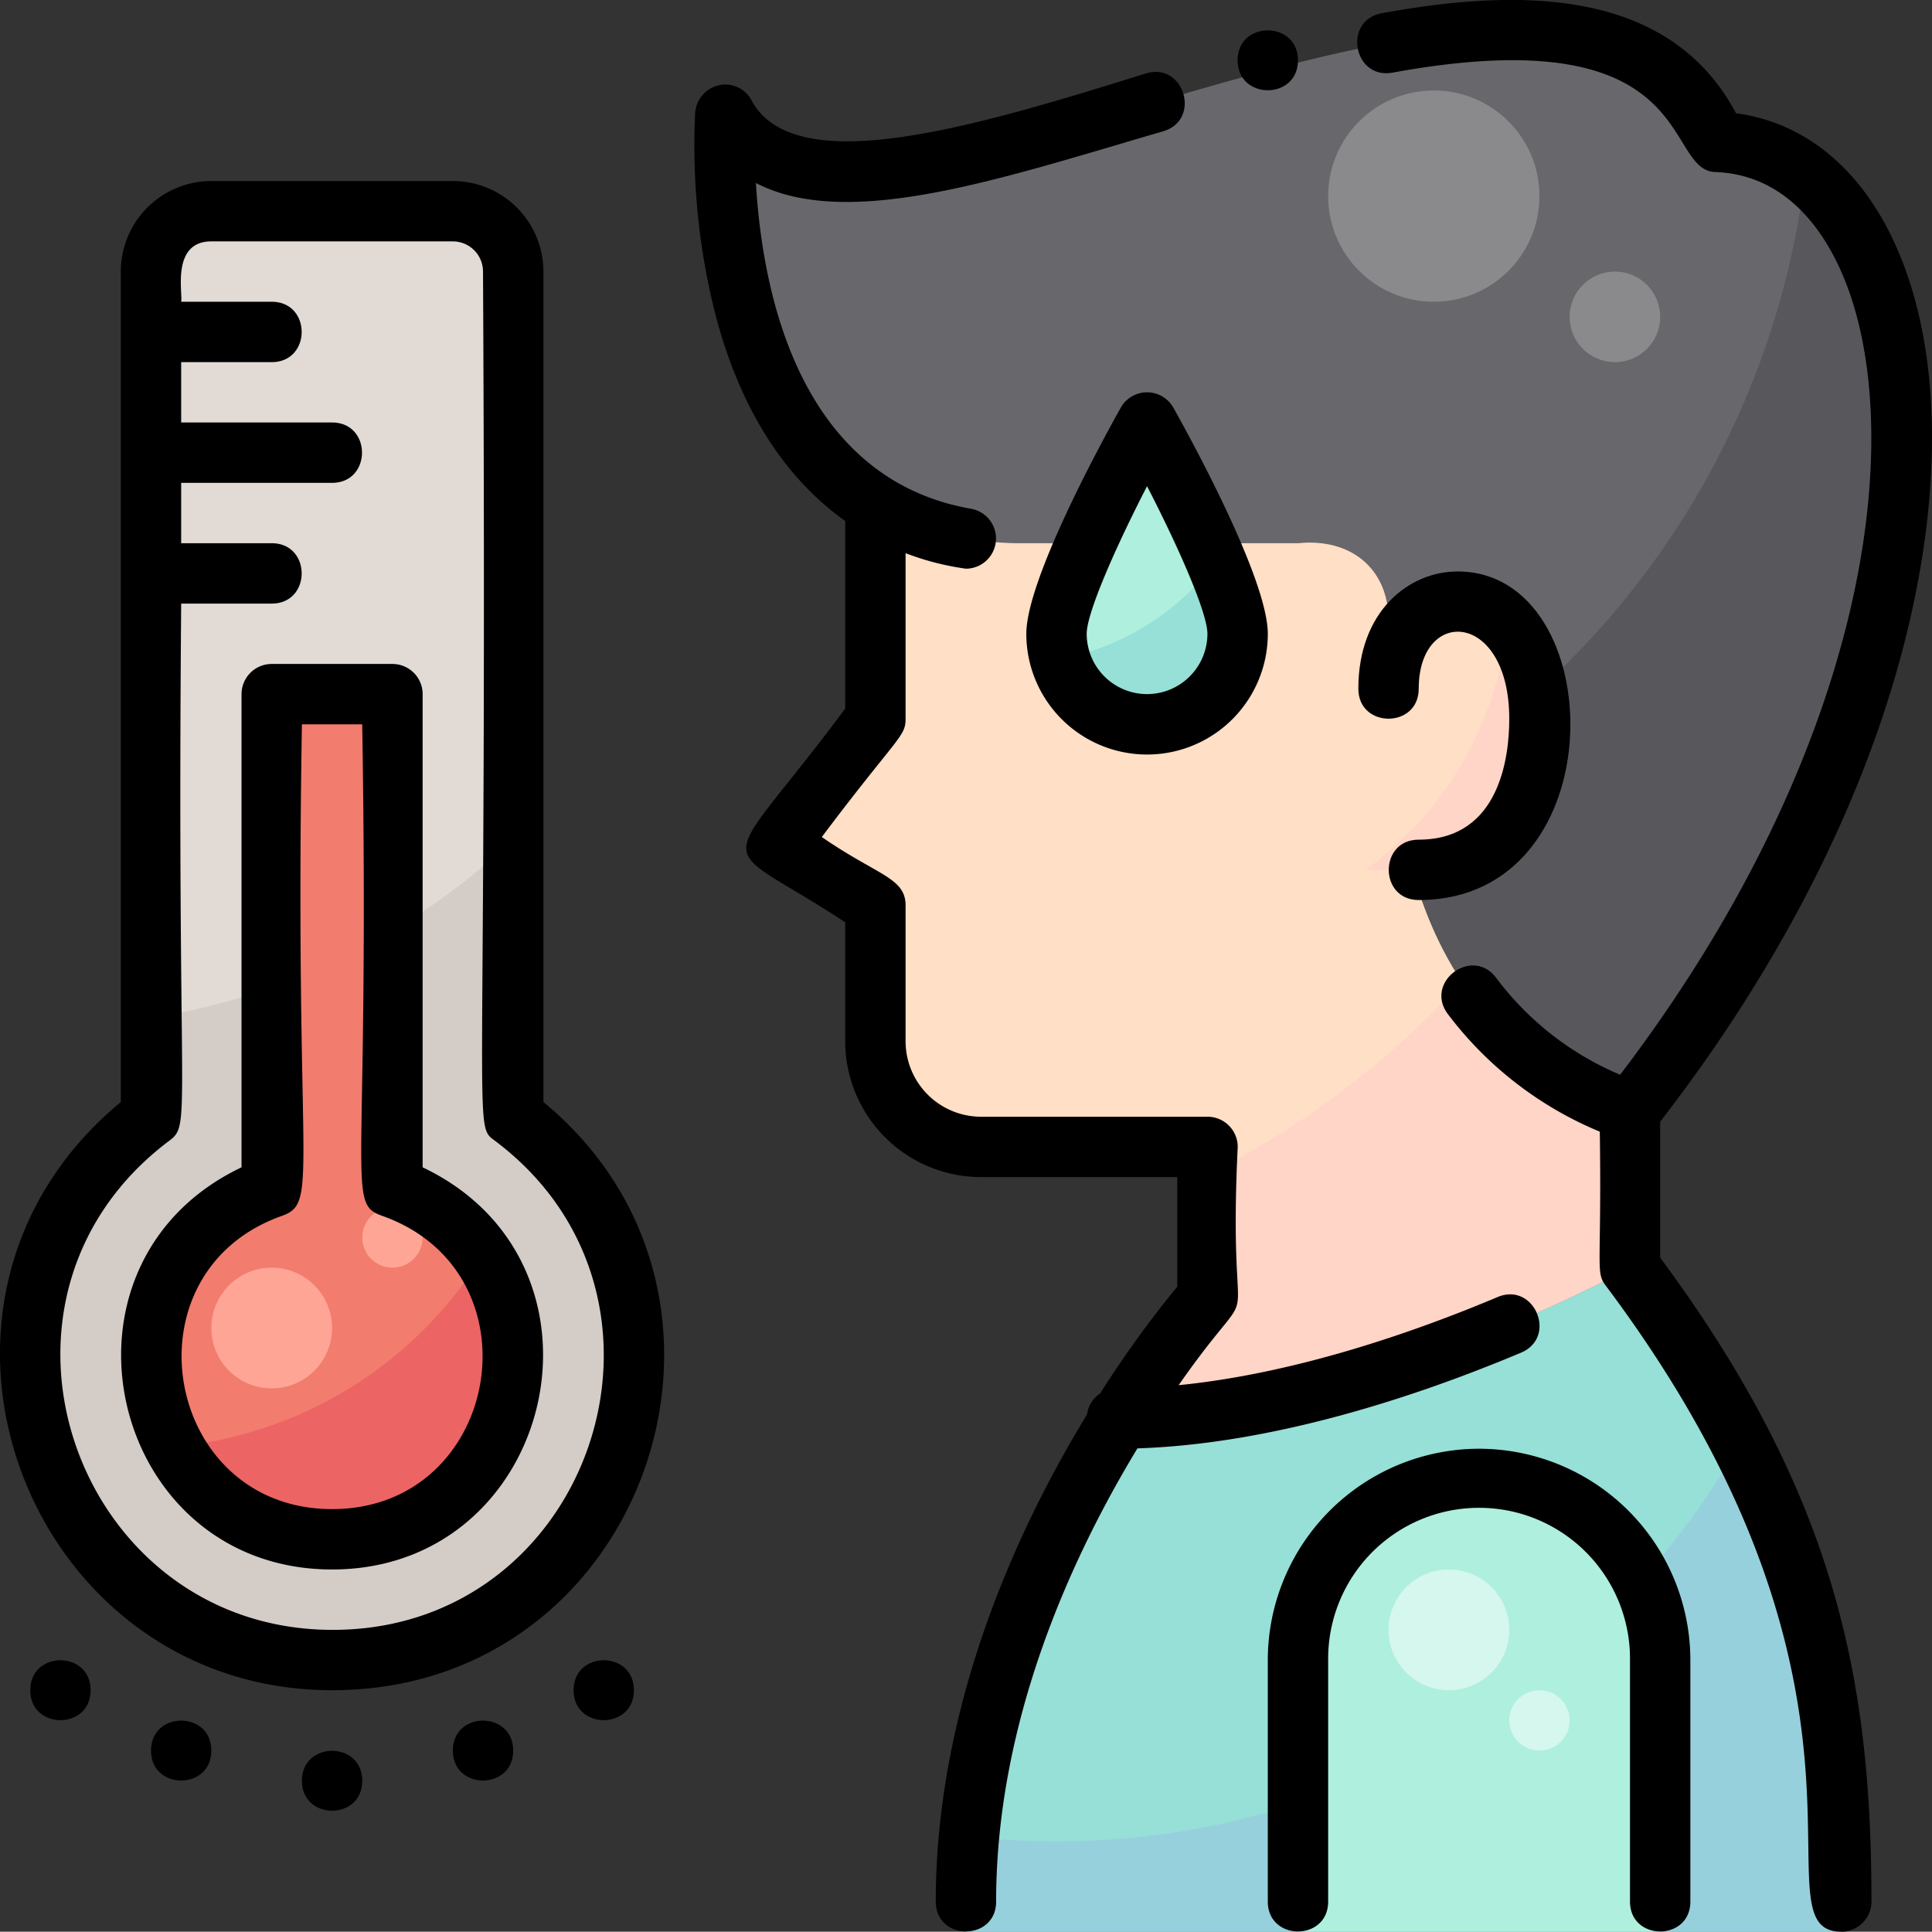 <svg xmlns="http://www.w3.org/2000/svg" width="170" height="169.973" viewBox="0 0 170 169.973">
  <rect x="0" y="0" width="170" height="169.973" fill="#333333" stroke="none"/>
  <g id="imagen_fiebre" transform="translate(0.017 -0.022)">
    <g id="Filled" transform="translate(2.644 2.671)">
      <path id="Trazado_21" data-name="Trazado 21" d="M281.03,112h-66.4v26.084L206,149.183l8.632,5.312v11.952a9.3,9.3,0,0,0,9.3,9.3h19.92v13.28a86.743,86.743,0,0,0-7.691,10.621c21.178-.114,44.874-13.277,44.874-13.277Z" transform="translate(-140.265 -77.473)" fill="#ffdfc5"/>
      <path id="Trazado_22" data-name="Trazado 22" d="M341.708,188.771a77.284,77.284,0,0,1-37.183,40.715v10.82a86.744,86.744,0,0,0-7.691,10.621c21.178-.114,44.874-13.277,44.874-13.277Z" transform="translate(-200.943 -128.756)" fill="#ffd5c7"/>
      <path id="Trazado_23" data-name="Trazado 23" d="M192.067,15.492s-2.656,37.183,25.663,37.659h24.734c4.574-.476,7.968,2.18,7.968,6.791,0,13.981.033,35.228,21.248,43.2,33.426-42.6,27.777-84.567,7.6-85.3-10.255-23.591-56.4,2.666-76.995,2.666-7.723,0-10.216-5.01-10.216-5.01Z" transform="translate(-130.913 -8)" fill="#68676b"/>
      <path id="Trazado_24" data-name="Trazado 24" d="M406.16,46.16a73.055,73.055,0,0,1-35.928,54.529c1.527,11.153,6.2,22.567,20.507,27.941C419.29,92.24,419.329,56.323,406.16,46.16Z" transform="translate(-249.973 -33.491)" fill="#58575b"/>
      <path id="Trazado_25" data-name="Trazado 25" d="M351.968,167.147c0-10.624,13.28-10.624,13.28,2.656,0,7.334-3.29,13.28-10.624,13.28H344V167.147Z" transform="translate(-232.45 -109.192)" fill="#ffdfc5"/>
      <path id="Trazado_26" data-name="Trazado 26" d="M50.494,135.678V61.312A5.312,5.312,0,0,0,45.183,56H23.935a5.312,5.312,0,0,0-5.312,5.312v74.366a26.56,26.56,0,1,0,31.871,0Z" transform="translate(-7.999 -40.064)" fill="#e2dbd5"/>
      <path id="Trazado_27" data-name="Trazado 27" d="M8,268.42a26.56,26.56,0,1,0,42.493-21.55V222.453a59.567,59.567,0,0,1-31.871,15.725v8.692A26.519,26.519,0,0,0,8,268.42Z" transform="translate(-7.999 -151.256)" fill="#d4ccc7"/>
      <path id="Trazado_28" data-name="Trazado 28" d="M269.557,349.277c-6.082,9.712-13.557,25.17-13.557,42.5v2.656h77.022v-2.656c0-18.592-2.656-34.527-18.592-55.775C314.431,336,290.734,349.163,269.557,349.277Z" transform="translate(-173.665 -227.106)" fill="#96e0d7"/>
      <path id="Trazado_29" data-name="Trazado 29" d="M295.936,130.592a7.968,7.968,0,1,1-15.936,0c0-4.4,7.968-18.592,7.968-18.592S295.936,126.191,295.936,130.592Z" transform="translate(-189.698 -77.473)" fill="#afefde"/>
      <path id="Trazado_30" data-name="Trazado 30" d="M61.245,227.409V184H50.621v43.409a15.936,15.936,0,1,0,10.624,0Z" transform="translate(-29.373 -125.569)" fill="#f27c6d"/>
      <path id="Trazado_31" data-name="Trazado 31" d="M324.177,382.064a69.125,69.125,0,0,1-67.905,34.76c-.174,1.882-.271,3.79-.271,5.722V425.2h77.022v-2.656C333.022,408.677,331.543,396.285,324.177,382.064Z" transform="translate(-173.665 -257.877)" fill="#97d0dd"/>
      <path id="Trazado_32" data-name="Trazado 32" d="M359.936,392A15.936,15.936,0,0,0,344,407.936v23.9h31.871v-23.9A15.936,15.936,0,0,0,359.936,392Z" transform="translate(-232.45 -264.515)" fill="#afefde"/>
      <path id="Trazado_33" data-name="Trazado 33" d="M73.236,333.054A35.838,35.838,0,0,1,46.172,349.8a15.928,15.928,0,1,0,27.064-16.748Z" transform="translate(-33.499 -225.138)" fill="#ed6464"/>
      <circle id="Elipse_6" data-name="Elipse 6" cx="5.312" cy="5.312" r="5.312" transform="translate(15.936 108.894)" fill="#ffa596"/>
      <circle id="Elipse_7" data-name="Elipse 7" cx="2.656" cy="2.656" r="2.656" transform="translate(29.216 103.582)" fill="#ffa596"/>
      <path id="Trazado_34" data-name="Trazado 34" d="M294.7,148.878a22.564,22.564,0,0,1-13.731,8.585,7.968,7.968,0,0,0,15.615-2.236A20.408,20.408,0,0,0,294.7,148.878Z" transform="translate(-190.342 -102.107)" fill="#96e0d7"/>
      <circle id="Elipse_8" data-name="Elipse 8" cx="9.296" cy="9.296" r="9.296" transform="translate(114.206 5.312)" fill="#8a8a8c"/>
      <circle id="Elipse_9" data-name="Elipse 9" cx="3.984" cy="3.984" r="3.984" transform="translate(135.453 21.248)" fill="#8a8a8c"/>
      <path id="Trazado_35" data-name="Trazado 35" d="M374.377,165.316a30.512,30.512,0,0,1-12.5,21.663h4.688c7.334,0,10.624-5.945,10.624-13.28C377.191,169.759,376.022,166.988,374.377,165.316Z" transform="translate(-244.393 -113.088)" fill="#ffd5c7"/>
      <g id="Grupo_18" data-name="Grupo 18" transform="translate(119.518 135.453)">
        <circle id="Elipse_10" data-name="Elipse 10" cx="5.312" cy="5.312" r="5.312" fill="#d5f7ed"/>
        <circle id="Elipse_11" data-name="Elipse 11" cx="2.656" cy="2.656" r="2.656" transform="translate(10.624 10.624)" fill="#d5f7ed"/>
      </g>
    </g>
    <g id="Outline" transform="translate(-0.017 0.022)">
      <path id="Trazado_36" data-name="Trazado 36" d="M408.254,54.969c3.106-13.206,2.641-25.167-1.312-33.682-3.036-6.54-7.93-10.5-13.9-11.3-5.852-11-18.924-11.043-31.169-8.8-3.453.631-2.5,5.861.956,5.225,27.117-4.963,23.713,8.577,28.382,8.747,5.907.214,9.192,4.665,10.908,8.362,3.4,7.332,3.753,18.35.959,30.229C399.9,67.289,392.917,81.371,382.847,94.59a26.423,26.423,0,0,1-10.9-8.513c-2.092-2.819-6.361.343-4.265,3.167A32.151,32.151,0,0,0,381.058,99.6c.172,12.06-.4,12.321.531,13.56,27,36,12.8,56.837,20.717,56.837a2.656,2.656,0,0,0,2.656-2.656c0-19.455-3.128-35.767-18.592-56.656V98.719c10.895-14.07,18.457-29.179,21.884-43.75Z" transform="translate(-240.288 -0.022)"/>
      <path id="Trazado_37" data-name="Trazado 37" d="M365.312,175.083c-3.512,0-3.516,5.312,0,5.312,17.486,0,16.894-28.911,3.429-28.911-4.344,0-8.741,3.545-8.741,10.319,0,3.511,5.312,3.517,5.312,0,0-7.271,7.968-6.859,7.968,2.656,0,3.194-.777,10.624-7.968,10.624Z" transform="translate(-240.477 -101.2)"/>
      <path id="Trazado_38" data-name="Trazado 38" d="M354.592,384A18.613,18.613,0,0,0,336,402.592v21.248c0,3.511,5.312,3.516,5.312,0V402.592a13.28,13.28,0,1,1,26.559,0v21.248c0,3.511,5.312,3.516,5.312,0V402.592A18.613,18.613,0,0,0,354.592,384Z" transform="translate(-224.445 -256.522)"/>
      <path id="Trazado_39" data-name="Trazado 39" d="M254.7,126.888c-7.4,3.114-17.807,6.734-28.068,7.755,7.835-11.219,4.254-1.383,5.2-20.966a2.656,2.656,0,0,0-2.656-2.656H209.246a6.648,6.648,0,0,1-6.64-6.64V92.429c0-2.449-2.465-2.627-7.372-6.021,6.646-8.835,7.372-8.8,7.372-10.391V61.433a23.934,23.934,0,0,0,5.315,1.366,2.657,2.657,0,0,0,.454-5.272c-13.2-2.307-18.135-15.294-18.939-28.667,8.16,4.242,21.792-.465,35.832-4.548,3.37-.989,1.88-6.084-1.494-5.1-15.329,4.795-30.764,9.347-34.667,2.486a2.6,2.6,0,0,0-2.859-1.453,2.682,2.682,0,0,0-2.158,2.466,60.456,60.456,0,0,0,1.843,17.953c2.165,8.1,6.025,14.149,11.361,17.934V75.108c-11.389,15.328-11.824,11,0,18.806v10.467a11.965,11.965,0,0,0,11.952,11.952H226.51v9.645a94.237,94.237,0,0,0-6.783,9.391,2.654,2.654,0,0,0-1.159,1.859c-7.8,12.781-13.306,27.817-13.306,42.847,0,3.511,5.312,3.516,5.312,0,0-15.938,6.684-30.389,12.433-39.872,12.249-.4,25.016-4.745,33.748-8.419C260,130.42,257.933,125.525,254.7,126.888Z" transform="translate(-122.923 -12.758)"/>
      <path id="Trazado_40" data-name="Trazado 40" d="M280.308,105.355C278.921,107.826,272,120.4,272,125.247a10.624,10.624,0,1,0,21.248,0c0-4.849-6.921-17.421-8.308-19.892a2.656,2.656,0,0,0-4.632,0Zm2.316,25.2a5.318,5.318,0,0,1-5.312-5.312c0-1.805,2.468-7.464,5.312-12.983,2.844,5.517,5.312,11.176,5.312,12.983a5.318,5.318,0,0,1-5.312,5.312Z" transform="translate(-181.692 -69.479)"/>
      <path id="Trazado_41" data-name="Trazado 41" d="M47.8,129.045V55.968A7.977,7.977,0,0,0,39.828,48H18.58a7.977,7.977,0,0,0-7.968,7.968v73.079c-21.29,17.6-8.293,51.75,18.6,51.75C56.757,180.8,68.717,146.273,47.8,129.045ZM28.627,175.479c-22.2-.522-32.1-29.246-13.763-43.02,2.014-1.513.676-1.456,1.062-47.276h7.966c3.512,0,3.516-5.312,0-5.312H15.924V74.559H29.2c3.512,0,3.516-5.312,0-5.312H15.924V63.936h7.968c3.512,0,3.516-5.312,0-5.312H15.924c.161-.718-.9-5.312,2.656-5.312H39.828a2.659,2.659,0,0,1,2.656,2.656c.4,77.2-.959,74.972,1.061,76.491,18.494,13.891,8.355,43.578-14.918,43.02Z" transform="translate(0.017 -32.072)"/>
      <path id="Trazado_42" data-name="Trazado 42" d="M58.617,220.293V178.656A2.656,2.656,0,0,0,55.961,176H45.337a2.656,2.656,0,0,0-2.656,2.656v41.637C24.77,228.808,31,255.678,50.649,255.678,70.27,255.678,76.55,228.82,58.617,220.293Zm-7.968,30.073c-14.828,0-18.459-20.821-4.424-25.8,3.354-1.19,1.11-3.412,1.768-43.256H53.3c.673,40.761-1.476,42.105,1.768,43.256C69.1,229.543,65.482,250.366,50.649,250.366Z" transform="translate(-21.428 -117.577)"/>
      <path id="Trazado_43" data-name="Trazado 43" d="M8,442.693c0,3.511,5.312,3.516,5.312,0S8,439.177,8,442.693Z" transform="translate(-5.338 -293.968)"/>
      <path id="Trazado_44" data-name="Trazado 44" d="M40,458.693c0,3.511,5.312,3.516,5.312,0S40,455.177,40,458.693Z" transform="translate(-26.715 -304.656)"/>
      <path id="Trazado_45" data-name="Trazado 45" d="M120,458.693c0,3.511,5.312,3.516,5.312,0S120,455.177,120,458.693Z" transform="translate(-80.155 -304.656)"/>
      <path id="Trazado_46" data-name="Trazado 46" d="M80,466.693c0,3.512,5.312,3.516,5.312,0S80,463.177,80,466.693Z" transform="translate(-53.435 -310)"/>
      <path id="Trazado_47" data-name="Trazado 47" d="M152,442.693c0,3.511,5.312,3.516,5.312,0S152,439.177,152,442.693Z" transform="translate(-101.531 -293.968)"/>
      <path id="Trazado_48" data-name="Trazado 48" d="M333.312,10.7c0-3.511-5.312-3.516-5.312,0S333.312,14.214,333.312,10.7Z" transform="translate(-219.101 -5.393)"/>
    </g>
  </g>
</svg>
